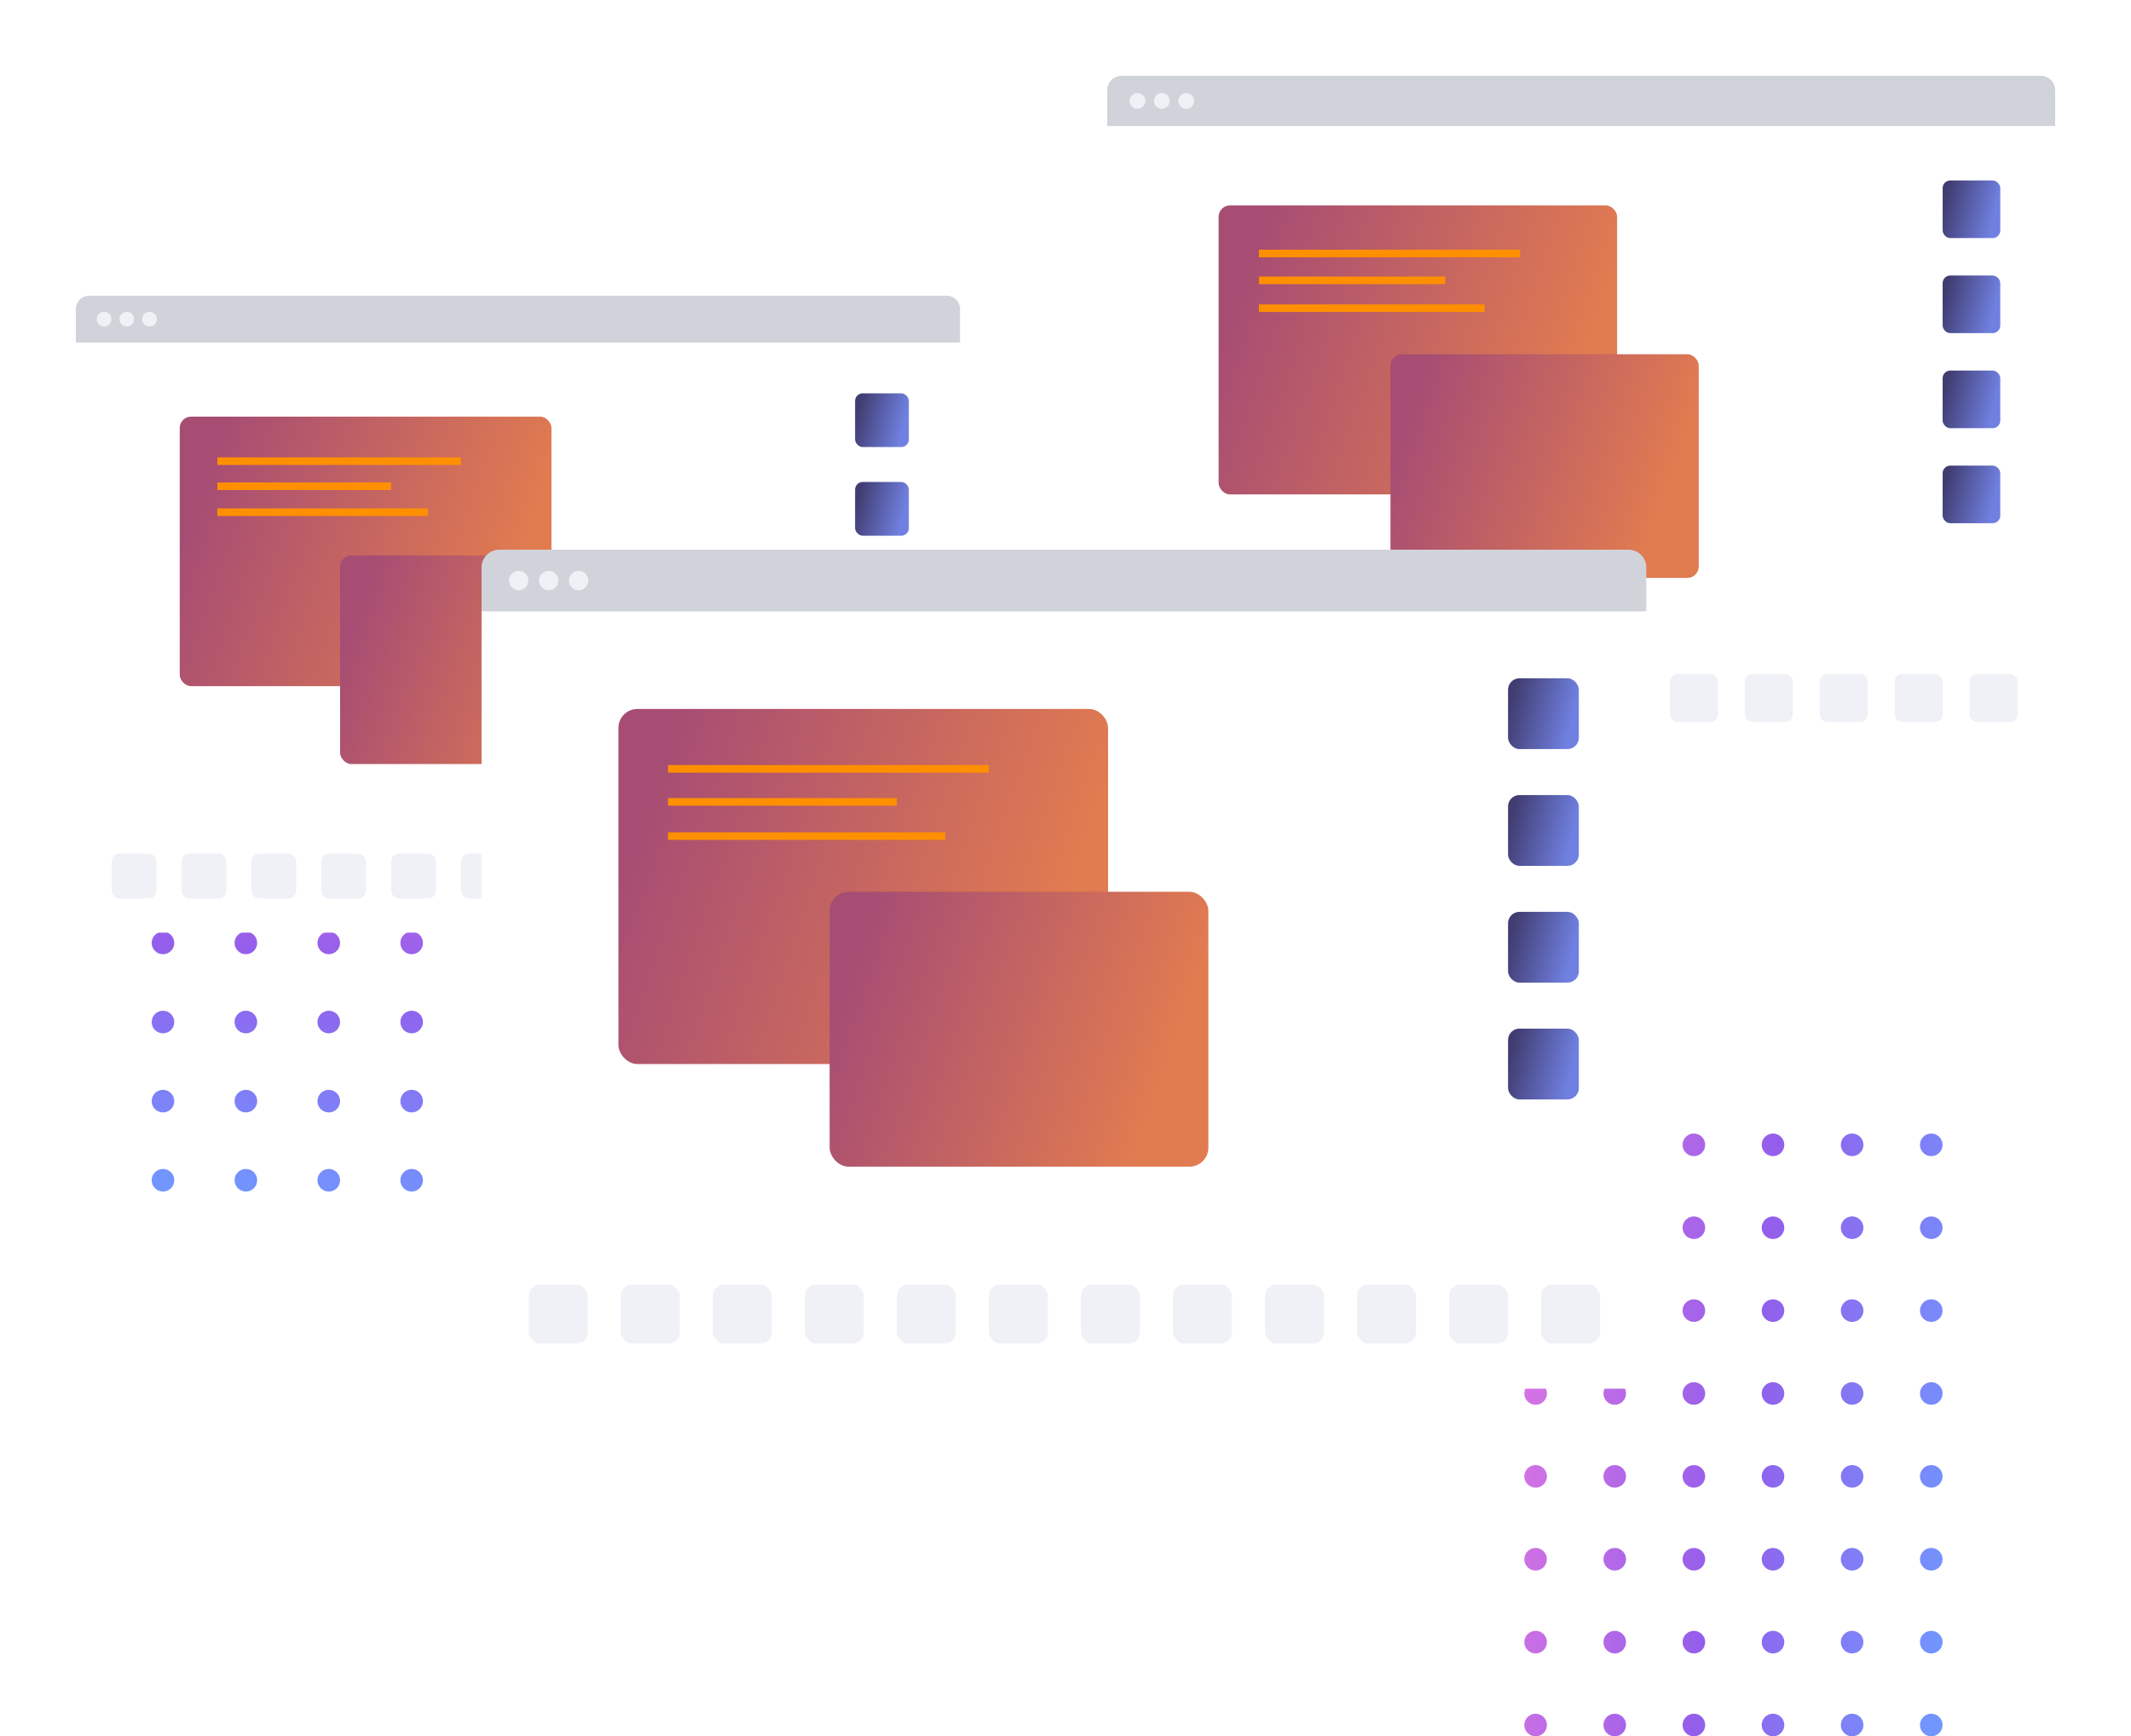 
<svg width="562" height="458" viewBox="0 0 562 458" fill="none" xmlns="http://www.w3.org/2000/svg">
<path fill-rule="evenodd" clip-rule="evenodd" d="M402 301.981C402 303.628 403.335 304.963 404.981 304.963C406.628 304.963 407.963 303.628 407.963 301.981C407.963 300.335 406.628 299 404.981 299C403.335 299 402 300.335 402 301.981ZM422.869 301.981C422.869 303.628 424.204 304.963 425.85 304.963C427.497 304.963 428.831 303.628 428.831 301.981C428.831 300.335 427.497 299 425.85 299C424.204 299 422.869 300.335 422.869 301.981ZM443.737 301.981C443.737 303.628 445.072 304.963 446.719 304.963C448.365 304.963 449.7 303.628 449.7 301.981C449.7 300.335 448.365 299 446.719 299C445.072 299 443.737 300.335 443.737 301.981ZM506.344 301.981C506.344 303.628 507.678 304.963 509.325 304.963C510.971 304.963 512.306 303.628 512.306 301.981C512.306 300.335 510.971 299 509.325 299C507.678 299 506.344 300.335 506.344 301.981ZM488.456 304.963C486.81 304.963 485.475 303.628 485.475 301.981C485.475 300.335 486.81 299 488.456 299C490.103 299 491.437 300.335 491.437 301.981C491.437 303.628 490.103 304.963 488.456 304.963ZM467.588 304.963C465.941 304.963 464.606 303.628 464.606 301.981C464.606 300.335 465.941 299 467.588 299C469.234 299 470.569 300.335 470.569 301.981C470.569 303.628 469.234 304.963 467.588 304.963ZM509.325 392.412C507.678 392.412 506.344 391.078 506.344 389.431C506.344 387.785 507.678 386.45 509.325 386.45C510.971 386.45 512.306 387.785 512.306 389.431C512.306 391.078 510.971 392.412 509.325 392.412ZM443.737 389.431C443.737 391.078 445.072 392.412 446.719 392.412C448.365 392.412 449.7 391.078 449.7 389.431C449.7 387.785 448.365 386.45 446.719 386.45C445.072 386.45 443.737 387.785 443.737 389.431ZM488.456 392.412C486.81 392.412 485.475 391.078 485.475 389.431C485.475 387.785 486.81 386.45 488.456 386.45C490.103 386.45 491.437 387.785 491.437 389.431C491.437 391.078 490.103 392.412 488.456 392.412ZM422.869 389.431C422.869 391.078 424.204 392.412 425.85 392.412C427.497 392.412 428.831 391.078 428.831 389.431C428.831 387.785 427.497 386.45 425.85 386.45C424.204 386.45 422.869 387.785 422.869 389.431ZM467.588 392.412C465.941 392.412 464.606 391.078 464.606 389.431C464.606 387.785 465.941 386.45 467.588 386.45C469.234 386.45 470.569 387.785 470.569 389.431C470.569 391.078 469.234 392.412 467.588 392.412ZM402 389.431C402 391.078 403.335 392.412 404.981 392.412C406.628 392.412 407.963 391.078 407.963 389.431C407.963 387.785 406.628 386.45 404.981 386.45C403.335 386.45 402 387.785 402 389.431ZM509.325 326.825C507.678 326.825 506.344 325.49 506.344 323.844C506.344 322.197 507.678 320.862 509.325 320.862C510.971 320.862 512.306 322.197 512.306 323.844C512.306 325.49 510.971 326.825 509.325 326.825ZM443.737 323.844C443.737 325.49 445.072 326.825 446.719 326.825C448.365 326.825 449.7 325.49 449.7 323.844C449.7 322.197 448.365 320.862 446.719 320.862C445.072 320.862 443.737 322.197 443.737 323.844ZM488.456 326.825C486.81 326.825 485.475 325.49 485.475 323.844C485.475 322.197 486.81 320.862 488.456 320.862C490.103 320.862 491.437 322.197 491.437 323.844C491.437 325.49 490.103 326.825 488.456 326.825ZM422.869 323.844C422.869 325.49 424.204 326.825 425.85 326.825C427.497 326.825 428.831 325.49 428.831 323.844C428.831 322.197 427.497 320.862 425.85 320.862C424.204 320.862 422.869 322.197 422.869 323.844ZM467.588 326.825C465.941 326.825 464.606 325.49 464.606 323.844C464.606 322.197 465.941 320.862 467.588 320.862C469.234 320.862 470.569 322.197 470.569 323.844C470.569 325.49 469.234 326.825 467.588 326.825ZM402 323.844C402 325.49 403.335 326.825 404.981 326.825C406.628 326.825 407.963 325.49 407.963 323.844C407.963 322.197 406.628 320.862 404.981 320.862C403.335 320.862 402 322.197 402 323.844ZM509.325 414.275C507.678 414.275 506.344 412.94 506.344 411.294C506.344 409.647 507.678 408.313 509.325 408.313C510.971 408.313 512.306 409.647 512.306 411.294C512.306 412.94 510.971 414.275 509.325 414.275ZM443.737 411.294C443.737 412.94 445.072 414.275 446.719 414.275C448.365 414.275 449.7 412.94 449.7 411.294C449.7 409.647 448.365 408.313 446.719 408.313C445.072 408.313 443.737 409.647 443.737 411.294ZM488.456 414.275C486.81 414.275 485.475 412.94 485.475 411.294C485.475 409.647 486.81 408.313 488.456 408.313C490.103 408.313 491.437 409.647 491.437 411.294C491.437 412.94 490.103 414.275 488.456 414.275ZM422.869 411.294C422.869 412.94 424.204 414.275 425.85 414.275C427.497 414.275 428.831 412.94 428.831 411.294C428.831 409.647 427.497 408.313 425.85 408.313C424.204 408.313 422.869 409.647 422.869 411.294ZM467.588 414.275C465.941 414.275 464.606 412.94 464.606 411.294C464.606 409.647 465.941 408.313 467.588 408.313C469.234 408.313 470.569 409.647 470.569 411.294C470.569 412.94 469.234 414.275 467.588 414.275ZM402 411.294C402 412.94 403.335 414.275 404.981 414.275C406.628 414.275 407.963 412.94 407.963 411.294C407.963 409.647 406.628 408.313 404.981 408.313C403.335 408.313 402 409.647 402 411.294ZM509.325 348.688C507.678 348.688 506.344 347.353 506.344 345.706C506.344 344.06 507.678 342.725 509.325 342.725C510.971 342.725 512.306 344.06 512.306 345.706C512.306 347.353 510.971 348.688 509.325 348.688ZM443.737 345.706C443.737 347.353 445.072 348.688 446.719 348.688C448.365 348.688 449.7 347.353 449.7 345.706C449.7 344.06 448.365 342.725 446.719 342.725C445.072 342.725 443.737 344.06 443.737 345.706ZM488.456 348.688C486.81 348.688 485.475 347.353 485.475 345.706C485.475 344.06 486.81 342.725 488.456 342.725C490.103 342.725 491.437 344.06 491.437 345.706C491.437 347.353 490.103 348.688 488.456 348.688ZM422.869 345.706C422.869 347.353 424.204 348.688 425.85 348.688C427.497 348.688 428.831 347.353 428.831 345.706C428.831 344.06 427.497 342.725 425.85 342.725C424.204 342.725 422.869 344.06 422.869 345.706ZM467.588 348.688C465.941 348.688 464.606 347.353 464.606 345.706C464.606 344.06 465.941 342.725 467.588 342.725C469.234 342.725 470.569 344.06 470.569 345.706C470.569 347.353 469.234 348.688 467.588 348.688ZM402 345.706C402 347.353 403.335 348.688 404.981 348.688C406.628 348.688 407.963 347.353 407.963 345.706C407.963 344.06 406.628 342.725 404.981 342.725C403.335 342.725 402 344.06 402 345.706ZM509.325 436.138C507.678 436.138 506.344 434.803 506.344 433.156C506.344 431.51 507.678 430.175 509.325 430.175C510.971 430.175 512.306 431.51 512.306 433.156C512.306 434.803 510.971 436.138 509.325 436.138ZM443.737 433.156C443.737 434.803 445.072 436.138 446.719 436.138C448.365 436.138 449.7 434.803 449.7 433.156C449.7 431.51 448.365 430.175 446.719 430.175C445.072 430.175 443.737 431.51 443.737 433.156ZM488.456 436.138C486.81 436.138 485.475 434.803 485.475 433.156C485.475 431.51 486.81 430.175 488.456 430.175C490.103 430.175 491.437 431.51 491.437 433.156C491.437 434.803 490.103 436.138 488.456 436.138ZM422.869 433.156C422.869 434.803 424.204 436.138 425.85 436.138C427.497 436.138 428.831 434.803 428.831 433.156C428.831 431.51 427.497 430.175 425.85 430.175C424.204 430.175 422.869 431.51 422.869 433.156ZM467.588 436.138C465.941 436.138 464.606 434.803 464.606 433.156C464.606 431.51 465.941 430.175 467.588 430.175C469.234 430.175 470.569 431.51 470.569 433.156C470.569 434.803 469.234 436.138 467.588 436.138ZM402 433.156C402 434.803 403.335 436.138 404.981 436.138C406.628 436.138 407.963 434.803 407.963 433.156C407.963 431.51 406.628 430.175 404.981 430.175C403.335 430.175 402 431.51 402 433.156ZM509.325 370.55C507.678 370.55 506.344 369.215 506.344 367.569C506.344 365.922 507.678 364.588 509.325 364.588C510.971 364.588 512.306 365.922 512.306 367.569C512.306 369.215 510.971 370.55 509.325 370.55ZM443.737 367.569C443.737 369.215 445.072 370.55 446.719 370.55C448.365 370.55 449.7 369.215 449.7 367.569C449.7 365.922 448.365 364.588 446.719 364.588C445.072 364.588 443.737 365.922 443.737 367.569ZM488.456 370.55C486.81 370.55 485.475 369.215 485.475 367.569C485.475 365.922 486.81 364.588 488.456 364.588C490.103 364.588 491.437 365.922 491.437 367.569C491.437 369.215 490.103 370.55 488.456 370.55ZM422.869 367.569C422.869 369.215 424.204 370.55 425.85 370.55C427.497 370.55 428.831 369.215 428.831 367.569C428.831 365.922 427.497 364.588 425.85 364.588C424.204 364.588 422.869 365.922 422.869 367.569ZM467.588 370.55C465.941 370.55 464.606 369.215 464.606 367.569C464.606 365.922 465.941 364.588 467.588 364.588C469.234 364.588 470.569 365.922 470.569 367.569C470.569 369.215 469.234 370.55 467.588 370.55ZM402 367.569C402 369.215 403.335 370.55 404.981 370.55C406.628 370.55 407.963 369.215 407.963 367.569C407.963 365.922 406.628 364.588 404.981 364.588C403.335 364.588 402 365.922 402 367.569ZM509.325 458C507.678 458 506.344 456.665 506.344 455.019C506.344 453.372 507.678 452.038 509.325 452.038C510.971 452.038 512.306 453.372 512.306 455.019C512.306 456.665 510.971 458 509.325 458ZM443.737 455.019C443.737 456.665 445.072 458 446.719 458C448.365 458 449.7 456.665 449.7 455.019C449.7 453.372 448.365 452.038 446.719 452.038C445.072 452.038 443.737 453.372 443.737 455.019ZM488.456 458C486.81 458 485.475 456.665 485.475 455.019C485.475 453.372 486.81 452.038 488.456 452.038C490.103 452.038 491.437 453.372 491.437 455.019C491.437 456.665 490.103 458 488.456 458ZM422.869 455.019C422.869 456.665 424.204 458 425.85 458C427.497 458 428.831 456.665 428.831 455.019C428.831 453.372 427.497 452.038 425.85 452.038C424.204 452.038 422.869 453.372 422.869 455.019ZM467.588 458C465.941 458 464.606 456.665 464.606 455.019C464.606 453.372 465.941 452.038 467.588 452.038C469.234 452.038 470.569 453.372 470.569 455.019C470.569 456.665 469.234 458 467.588 458ZM402 455.019C402 456.665 403.335 458 404.981 458C406.628 458 407.963 456.665 407.963 455.019C407.963 453.372 406.628 452.038 404.981 452.038C403.335 452.038 402 453.372 402 455.019Z" fill="url(#paint0_linear)"/>
<path fill-rule="evenodd" clip-rule="evenodd" d="M196.019 204C194.372 204 193.037 205.335 193.037 206.981C193.037 208.628 194.372 209.963 196.019 209.963C197.665 209.963 199 208.628 199 206.981C199 205.335 197.665 204 196.019 204ZM196.019 224.869C194.372 224.869 193.037 226.204 193.037 227.85C193.037 229.497 194.372 230.831 196.019 230.831C197.665 230.831 199 229.497 199 227.85C199 226.204 197.665 224.869 196.019 224.869ZM196.019 245.737C194.372 245.737 193.037 247.072 193.037 248.719C193.037 250.365 194.372 251.7 196.019 251.7C197.665 251.7 199 250.365 199 248.719C199 247.072 197.665 245.737 196.019 245.737ZM196.019 308.344C194.372 308.344 193.037 309.678 193.037 311.325C193.037 312.971 194.372 314.306 196.019 314.306C197.665 314.306 199 312.971 199 311.325C199 309.678 197.665 308.344 196.019 308.344ZM193.037 290.456C193.037 288.81 194.372 287.475 196.019 287.475C197.665 287.475 199 288.81 199 290.456C199 292.103 197.665 293.437 196.019 293.437C194.372 293.437 193.037 292.103 193.037 290.456ZM193.037 269.588C193.037 267.941 194.372 266.606 196.019 266.606C197.665 266.606 199 267.941 199 269.588C199 271.234 197.665 272.569 196.019 272.569C194.372 272.569 193.037 271.234 193.037 269.588ZM105.588 311.325C105.588 309.678 106.922 308.344 108.569 308.344C110.215 308.344 111.55 309.678 111.55 311.325C111.55 312.971 110.215 314.306 108.569 314.306C106.922 314.306 105.588 312.971 105.588 311.325ZM108.569 245.737C106.922 245.737 105.588 247.072 105.588 248.719C105.588 250.365 106.922 251.7 108.569 251.7C110.215 251.7 111.55 250.365 111.55 248.719C111.55 247.072 110.215 245.737 108.569 245.737ZM105.588 290.456C105.588 288.81 106.922 287.475 108.569 287.475C110.215 287.475 111.55 288.81 111.55 290.456C111.55 292.103 110.215 293.437 108.569 293.437C106.922 293.437 105.588 292.103 105.588 290.456ZM108.569 224.869C106.922 224.869 105.588 226.204 105.588 227.85C105.588 229.497 106.922 230.831 108.569 230.831C110.215 230.831 111.55 229.497 111.55 227.85C111.55 226.204 110.215 224.869 108.569 224.869ZM105.588 269.588C105.588 267.941 106.922 266.606 108.569 266.606C110.215 266.606 111.55 267.941 111.55 269.588C111.55 271.234 110.215 272.569 108.569 272.569C106.922 272.569 105.588 271.234 105.588 269.588ZM108.569 204C106.922 204 105.588 205.335 105.588 206.981C105.588 208.628 106.922 209.963 108.569 209.963C110.215 209.963 111.55 208.628 111.55 206.981C111.55 205.335 110.215 204 108.569 204ZM171.175 311.325C171.175 309.678 172.51 308.344 174.156 308.344C175.803 308.344 177.138 309.678 177.138 311.325C177.138 312.971 175.803 314.306 174.156 314.306C172.51 314.306 171.175 312.971 171.175 311.325ZM174.156 245.737C172.51 245.737 171.175 247.072 171.175 248.719C171.175 250.365 172.51 251.7 174.156 251.7C175.803 251.7 177.138 250.365 177.138 248.719C177.138 247.072 175.803 245.737 174.156 245.737ZM171.175 290.456C171.175 288.81 172.51 287.475 174.156 287.475C175.803 287.475 177.138 288.81 177.138 290.456C177.138 292.103 175.803 293.437 174.156 293.437C172.51 293.437 171.175 292.103 171.175 290.456ZM174.156 224.869C172.51 224.869 171.175 226.204 171.175 227.85C171.175 229.497 172.51 230.831 174.156 230.831C175.803 230.831 177.138 229.497 177.138 227.85C177.138 226.204 175.803 224.869 174.156 224.869ZM171.175 269.588C171.175 267.941 172.51 266.606 174.156 266.606C175.803 266.606 177.138 267.941 177.138 269.588C177.138 271.234 175.803 272.569 174.156 272.569C172.51 272.569 171.175 271.234 171.175 269.588ZM174.156 204C172.51 204 171.175 205.335 171.175 206.981C171.175 208.628 172.51 209.963 174.156 209.963C175.803 209.963 177.138 208.628 177.138 206.981C177.138 205.335 175.803 204 174.156 204ZM83.725 311.325C83.725 309.678 85.059 308.344 86.706 308.344C88.353 308.344 89.687 309.678 89.687 311.325C89.687 312.971 88.353 314.306 86.706 314.306C85.059 314.306 83.725 312.971 83.725 311.325ZM86.706 245.737C85.059 245.737 83.725 247.072 83.725 248.719C83.725 250.365 85.059 251.7 86.706 251.7C88.353 251.7 89.687 250.365 89.687 248.719C89.687 247.072 88.353 245.737 86.706 245.737ZM83.725 290.456C83.725 288.81 85.059 287.475 86.706 287.475C88.353 287.475 89.687 288.81 89.687 290.456C89.687 292.103 88.353 293.437 86.706 293.437C85.059 293.437 83.725 292.103 83.725 290.456ZM86.706 224.869C85.059 224.869 83.725 226.204 83.725 227.85C83.725 229.497 85.059 230.831 86.706 230.831C88.353 230.831 89.687 229.497 89.687 227.85C89.687 226.204 88.353 224.869 86.706 224.869ZM83.725 269.588C83.725 267.941 85.059 266.606 86.706 266.606C88.353 266.606 89.687 267.941 89.687 269.588C89.687 271.234 88.353 272.569 86.706 272.569C85.059 272.569 83.725 271.234 83.725 269.588ZM86.706 204C85.059 204 83.725 205.335 83.725 206.981C83.725 208.628 85.059 209.963 86.706 209.963C88.353 209.963 89.687 208.628 89.687 206.981C89.687 205.335 88.353 204 86.706 204ZM149.312 311.325C149.312 309.678 150.647 308.344 152.294 308.344C153.94 308.344 155.275 309.678 155.275 311.325C155.275 312.971 153.94 314.306 152.294 314.306C150.647 314.306 149.312 312.971 149.312 311.325ZM152.294 245.737C150.647 245.737 149.312 247.072 149.312 248.719C149.312 250.365 150.647 251.7 152.294 251.7C153.94 251.7 155.275 250.365 155.275 248.719C155.275 247.072 153.94 245.737 152.294 245.737ZM149.312 290.456C149.312 288.81 150.647 287.475 152.294 287.475C153.94 287.475 155.275 288.81 155.275 290.456C155.275 292.103 153.94 293.437 152.294 293.437C150.647 293.437 149.312 292.103 149.312 290.456ZM152.294 224.869C150.647 224.869 149.312 226.204 149.312 227.85C149.312 229.497 150.647 230.831 152.294 230.831C153.94 230.831 155.275 229.497 155.275 227.85C155.275 226.204 153.94 224.869 152.294 224.869ZM149.312 269.588C149.312 267.941 150.647 266.606 152.294 266.606C153.94 266.606 155.275 267.941 155.275 269.588C155.275 271.234 153.94 272.569 152.294 272.569C150.647 272.569 149.312 271.234 149.312 269.588ZM152.294 204C150.647 204 149.312 205.335 149.312 206.981C149.312 208.628 150.647 209.963 152.294 209.963C153.94 209.963 155.275 208.628 155.275 206.981C155.275 205.335 153.94 204 152.294 204ZM61.862 311.325C61.862 309.678 63.197 308.344 64.844 308.344C66.49 308.344 67.825 309.678 67.825 311.325C67.825 312.971 66.49 314.306 64.844 314.306C63.197 314.306 61.862 312.971 61.862 311.325ZM64.844 245.737C63.197 245.737 61.862 247.072 61.862 248.719C61.862 250.365 63.197 251.7 64.844 251.7C66.49 251.7 67.825 250.365 67.825 248.719C67.825 247.072 66.49 245.737 64.844 245.737ZM61.862 290.456C61.862 288.81 63.197 287.475 64.844 287.475C66.49 287.475 67.825 288.81 67.825 290.456C67.825 292.103 66.49 293.437 64.844 293.437C63.197 293.437 61.862 292.103 61.862 290.456ZM64.844 224.869C63.197 224.869 61.862 226.204 61.862 227.85C61.862 229.497 63.197 230.831 64.844 230.831C66.49 230.831 67.825 229.497 67.825 227.85C67.825 226.204 66.49 224.869 64.844 224.869ZM61.862 269.588C61.862 267.941 63.197 266.606 64.844 266.606C66.49 266.606 67.825 267.941 67.825 269.588C67.825 271.234 66.49 272.569 64.844 272.569C63.197 272.569 61.862 271.234 61.862 269.588ZM64.844 204C63.197 204 61.862 205.335 61.862 206.981C61.862 208.628 63.197 209.963 64.844 209.963C66.49 209.963 67.825 208.628 67.825 206.981C67.825 205.335 66.49 204 64.844 204ZM127.45 311.325C127.45 309.678 128.785 308.344 130.431 308.344C132.078 308.344 133.412 309.678 133.412 311.325C133.412 312.971 132.078 314.306 130.431 314.306C128.785 314.306 127.45 312.971 127.45 311.325ZM130.431 245.737C128.785 245.737 127.45 247.072 127.45 248.719C127.45 250.365 128.785 251.7 130.431 251.7C132.078 251.7 133.412 250.365 133.412 248.719C133.412 247.072 132.078 245.737 130.431 245.737ZM127.45 290.456C127.45 288.81 128.785 287.475 130.431 287.475C132.078 287.475 133.412 288.81 133.412 290.456C133.412 292.103 132.078 293.437 130.431 293.437C128.785 293.437 127.45 292.103 127.45 290.456ZM130.431 224.869C128.785 224.869 127.45 226.204 127.45 227.85C127.45 229.497 128.785 230.831 130.431 230.831C132.078 230.831 133.412 229.497 133.412 227.85C133.412 226.204 132.078 224.869 130.431 224.869ZM127.45 269.588C127.45 267.941 128.785 266.606 130.431 266.606C132.078 266.606 133.412 267.941 133.412 269.588C133.412 271.234 132.078 272.569 130.431 272.569C128.785 272.569 127.45 271.234 127.45 269.588ZM130.431 204C128.785 204 127.45 205.335 127.45 206.981C127.45 208.628 128.785 209.963 130.431 209.963C132.078 209.963 133.412 208.628 133.412 206.981C133.412 205.335 132.078 204 130.431 204ZM40 311.325C40 309.678 41.335 308.344 42.981 308.344C44.628 308.344 45.962 309.678 45.962 311.325C45.962 312.971 44.628 314.306 42.981 314.306C41.335 314.306 40 312.971 40 311.325ZM42.981 245.737C41.335 245.737 40 247.072 40 248.719C40 250.365 41.335 251.7 42.981 251.7C44.628 251.7 45.962 250.365 45.962 248.719C45.962 247.072 44.628 245.737 42.981 245.737ZM40 290.456C40 288.81 41.335 287.475 42.981 287.475C44.628 287.475 45.962 288.81 45.962 290.456C45.962 292.103 44.628 293.437 42.981 293.437C41.335 293.437 40 292.103 40 290.456ZM42.981 224.869C41.335 224.869 40 226.204 40 227.85C40 229.497 41.335 230.831 42.981 230.831C44.628 230.831 45.962 229.497 45.962 227.85C45.962 226.204 44.628 224.869 42.981 224.869ZM40 269.588C40 267.941 41.335 266.606 42.981 266.606C44.628 266.606 45.962 267.941 45.962 269.588C45.962 271.234 44.628 272.569 42.981 272.569C41.335 272.569 40 271.234 40 269.588ZM42.981 204C41.335 204 40 205.335 40 206.981C40 208.628 41.335 209.963 42.981 209.963C44.628 209.963 45.962 208.628 45.962 206.981C45.962 205.335 44.628 204 42.981 204Z" fill="url(#paint1_linear)"/>
<g filter="url(#filter0_d)">
<g clip-path="url(#clip0)">
<path d="M20 75.225H253.19V227.457C253.19 228.397 252.816 229.298 252.152 229.962C251.487 230.627 250.586 231 249.646 231H23.543C22.604 231 21.702 230.627 21.038 229.962C20.373 229.298 20 228.397 20 227.457V75.225Z" fill="white"/>
<path d="M23.543 63H249.646C250.586 63 251.487 63.373 252.152 64.038C252.816 64.702 253.19 65.604 253.19 66.543V75.352H20V66.543C20 65.604 20.373 64.702 21.038 64.038C21.702 63.373 22.604 63 23.543 63V63Z" fill="#D1D3DB"/>
<path d="M27.439 71.117C28.51 71.117 29.378 70.248 29.378 69.177C29.378 68.106 28.51 67.238 27.439 67.238C26.368 67.238 25.5 68.106 25.5 69.177C25.5 70.248 26.368 71.117 27.439 71.117Z" fill="#F0F1F7"/>
<path d="M33.438 71.117C34.51 71.117 35.378 70.248 35.378 69.177C35.378 68.106 34.51 67.238 33.438 67.238C32.367 67.238 31.499 68.106 31.499 69.177C31.499 70.248 32.367 71.117 33.438 71.117Z" fill="#F0F1F7"/>
<path d="M39.436 71.117C40.508 71.117 41.376 70.248 41.376 69.177C41.376 68.106 40.508 67.238 39.436 67.238C38.365 67.238 37.497 68.106 37.497 69.177C37.497 70.248 38.365 71.117 39.436 71.117Z" fill="#F0F1F7"/>
</g>
<rect x="29.449" y="210.166" width="11.811" height="11.811" rx="2" fill="#F0F1F7"/>
<rect x="47.874" y="210.165" width="11.811" height="11.811" rx="2" fill="#F0F1F7"/>
<rect x="66.299" y="210.165" width="11.811" height="11.811" rx="2" fill="#F0F1F7"/>
<rect x="84.725" y="210.165" width="11.811" height="11.811" rx="2" fill="#F0F1F7"/>
<rect x="103.15" y="210.165" width="11.811" height="11.811" rx="2" fill="#F0F1F7"/>
<rect x="121.575" y="210.165" width="11.811" height="11.811" rx="2" fill="#F0F1F7"/>
<rect x="140" y="210.165" width="11.811" height="11.811" rx="2" fill="#F0F1F7"/>
<rect x="158.425" y="210.165" width="11.811" height="11.811" rx="2" fill="#F0F1F7"/>
<rect x="176.851" y="210.165" width="11.811" height="11.811" rx="2" fill="#F0F1F7"/>
<rect x="195.276" y="210.165" width="11.811" height="11.811" rx="2" fill="#F0F1F7"/>
<rect x="213.701" y="210.165" width="11.811" height="11.811" rx="2" fill="#F0F1F7"/>
<rect x="232.126" y="210.165" width="11.811" height="11.811" rx="2" fill="#F0F1F7"/>
<rect x="225.512" y="88.749" width="14.173" height="14.173" rx="2" fill="url(#paint2_linear)"/>
<rect x="225.511" y="112.134" width="14.173" height="14.173" rx="2" fill="url(#paint3_linear)"/>
<rect x="225.511" y="135.52" width="14.173" height="14.173" rx="2" fill="url(#paint4_linear)"/>
<rect x="225.511" y="158.905" width="14.173" height="14.173" rx="2" fill="url(#paint5_linear)"/>
<rect x="47.402" y="94.89" width="98.031" height="71.102" rx="3" fill="url(#paint6_linear)"/>
<rect x="89.685" y="131.503" width="75.827" height="55.039" rx="3" fill="url(#paint7_linear)"/>
<line x1="57.323" y1="106.646" x2="121.575" y2="106.646" stroke="#FE9000" stroke-width="2"/>
<line x1="57.323" y1="120.11" x2="112.835" y2="120.11" stroke="#FE9000" stroke-width="2"/>
<line x1="57.323" y1="113.26" x2="103.15" y2="113.26" stroke="#FE9000" stroke-width="2"/>
</g>
<g filter="url(#filter1_d)">
<g clip-path="url(#clip1)">
<path d="M292 18.105H542V181.312C542 182.319 541.6 183.286 540.887 183.998C540.175 184.71 539.209 185.111 538.201 185.111H295.799C294.791 185.111 293.825 184.71 293.113 183.998C292.4 183.286 292 182.319 292 181.312V18.105Z" fill="white"/>
<path d="M295.799 5H538.201C539.209 5 540.175 5.4 540.887 6.113C541.6 6.825 542 7.791 542 8.799V18.242H292V8.799C292 7.791 292.4 6.825 293.113 6.113C293.825 5.4 294.791 5 295.799 5V5Z" fill="#D1D3DB"/>
<path d="M299.975 13.702C301.123 13.702 302.054 12.771 302.054 11.623C302.054 10.474 301.123 9.543 299.975 9.543C298.826 9.543 297.896 10.474 297.896 11.623C297.896 12.771 298.826 13.702 299.975 13.702Z" fill="#F0F1F7"/>
<path d="M306.407 13.702C307.556 13.702 308.486 12.771 308.486 11.623C308.486 10.474 307.556 9.543 306.407 9.543C305.259 9.543 304.328 10.474 304.328 11.623C304.328 12.771 305.259 13.702 306.407 13.702Z" fill="#F0F1F7"/>
<path d="M312.837 13.702C313.986 13.702 314.917 12.771 314.917 11.623C314.917 10.474 313.986 9.543 312.837 9.543C311.689 9.543 310.758 10.474 310.758 11.623C310.758 12.771 311.689 13.702 312.837 13.702Z" fill="#F0F1F7"/>
</g>
<rect x="302.13" y="162.774" width="12.662" height="12.662" rx="2" fill="#F0F1F7"/>
<rect x="321.884" y="162.774" width="12.662" height="12.662" rx="2" fill="#F0F1F7"/>
<rect x="341.637" y="162.774" width="12.662" height="12.662" rx="2" fill="#F0F1F7"/>
<rect x="361.391" y="162.774" width="12.662" height="12.662" rx="2" fill="#F0F1F7"/>
<rect x="381.145" y="162.774" width="12.662" height="12.662" rx="2" fill="#F0F1F7"/>
<rect x="400.897" y="162.774" width="12.662" height="12.662" rx="2" fill="#F0F1F7"/>
<rect x="420.65" y="162.774" width="12.662" height="12.662" rx="2" fill="#F0F1F7"/>
<rect x="440.404" y="162.774" width="12.662" height="12.662" rx="2" fill="#F0F1F7"/>
<rect x="460.158" y="162.774" width="12.662" height="12.662" rx="2" fill="#F0F1F7"/>
<rect x="479.911" y="162.774" width="12.662" height="12.662" rx="2" fill="#F0F1F7"/>
<rect x="499.665" y="162.774" width="12.662" height="12.662" rx="2" fill="#F0F1F7"/>
<rect x="519.418" y="162.774" width="12.662" height="12.662" rx="2" fill="#F0F1F7"/>
<rect x="512.328" y="32.605" width="15.195" height="15.195" rx="2" fill="url(#paint8_linear)"/>
<rect x="512.326" y="57.676" width="15.195" height="15.195" rx="2" fill="url(#paint9_linear)"/>
<rect x="512.326" y="82.748" width="15.195" height="15.195" rx="2" fill="url(#paint10_linear)"/>
<rect x="512.326" y="107.819" width="15.195" height="15.195" rx="2" fill="url(#paint11_linear)"/>
<rect x="321.377" y="39.188" width="105.098" height="76.228" rx="3" fill="url(#paint12_linear)"/>
<rect x="366.708" y="78.442" width="81.293" height="59.007" rx="3" fill="url(#paint13_linear)"/>
<line x1="332.015" y1="51.864" x2="400.898" y2="51.864" stroke="#FE9000" stroke-width="2"/>
<line x1="332.014" y1="66.299" x2="391.528" y2="66.299" stroke="#FE9000" stroke-width="2"/>
<line x1="332.014" y1="58.955" x2="381.145" y2="58.955" stroke="#FE9000" stroke-width="2"/>
</g>
<g filter="url(#filter2_d)">
<g clip-path="url(#clip2)">
<path d="M127 146.103H434.17V346.631C434.17 347.869 433.678 349.056 432.803 349.931C431.928 350.807 430.74 351.298 429.503 351.298H131.667C130.43 351.298 129.242 350.807 128.367 349.931C127.492 349.056 127 347.869 127 346.631V146.103Z" fill="white"/>
<path d="M131.667 130H429.503C430.74 130 431.928 130.492 432.803 131.367C433.678 132.242 434.17 133.43 434.17 134.667V146.271H127V134.667C127 133.43 127.492 132.242 128.367 131.367C129.242 130.492 130.43 130 131.667 130V130Z" fill="#D1D3DB"/>
<path d="M136.799 140.692C138.21 140.692 139.353 139.548 139.353 138.137C139.353 136.726 138.21 135.583 136.799 135.583C135.388 135.583 134.244 136.726 134.244 138.137C134.244 139.548 135.388 140.692 136.799 140.692Z" fill="#F0F1F7"/>
<path d="M144.702 140.692C146.113 140.692 147.257 139.548 147.257 138.137C147.257 136.726 146.113 135.583 144.702 135.583C143.291 135.583 142.147 136.726 142.147 138.137C142.147 139.548 143.291 140.692 144.702 140.692Z" fill="#F0F1F7"/>
<path d="M152.602 140.692C154.013 140.692 155.157 139.548 155.157 138.137C155.157 136.726 154.013 135.583 152.602 135.583C151.192 135.583 150.048 136.726 150.048 138.137C150.048 139.548 151.192 140.692 152.602 140.692Z" fill="#F0F1F7"/>
</g>
<rect x="139.446" y="323.854" width="15.558" height="15.558" rx="3" fill="#F0F1F7"/>
<rect x="163.717" y="323.854" width="15.558" height="15.558" rx="3" fill="#F0F1F7"/>
<rect x="187.988" y="323.854" width="15.558" height="15.558" rx="3" fill="#F0F1F7"/>
<rect x="212.258" y="323.854" width="15.558" height="15.558" rx="3" fill="#F0F1F7"/>
<rect x="236.529" y="323.854" width="15.558" height="15.558" rx="3" fill="#F0F1F7"/>
<rect x="260.8" y="323.854" width="15.558" height="15.558" rx="3" fill="#F0F1F7"/>
<rect x="285.07" y="323.854" width="15.558" height="15.558" rx="3" fill="#F0F1F7"/>
<rect x="309.341" y="323.854" width="15.558" height="15.558" rx="3" fill="#F0F1F7"/>
<rect x="333.612" y="323.854" width="15.558" height="15.558" rx="3" fill="#F0F1F7"/>
<rect x="357.882" y="323.854" width="15.558" height="15.558" rx="3" fill="#F0F1F7"/>
<rect x="382.153" y="323.854" width="15.558" height="15.558" rx="3" fill="#F0F1F7"/>
<rect x="406.424" y="323.854" width="15.558" height="15.558" rx="3" fill="#F0F1F7"/>
<rect x="397.711" y="163.917" width="18.67" height="18.67" rx="3" fill="url(#paint14_linear)"/>
<rect x="397.711" y="194.722" width="18.67" height="18.67" rx="3" fill="url(#paint15_linear)"/>
<rect x="397.711" y="225.527" width="18.67" height="18.67" rx="3" fill="url(#paint16_linear)"/>
<rect x="397.711" y="256.332" width="18.67" height="18.67" rx="3" fill="url(#paint17_linear)"/>
<rect x="163.095" y="172.007" width="129.132" height="93.66" rx="5" fill="url(#paint18_linear)"/>
<rect x="218.793" y="220.237" width="99.883" height="72.501" rx="5" fill="url(#paint19_linear)"/>
<line x1="176.164" y1="187.81" x2="260.8" y2="187.81" stroke="#FE9000" stroke-width="2"/>
<line x1="176.164" y1="205.546" x2="249.287" y2="205.546" stroke="#FE9000" stroke-width="2"/>
<line x1="176.164" y1="196.522" x2="236.529" y2="196.522" stroke="#FE9000" stroke-width="2"/>
</g>
<defs>
<filter id="filter0_d" x="0" y="58" width="273.19" height="208" filterUnits="userSpaceOnUse" color-interpolation-filters="sRGB">
<feFlood flood-opacity="0" result="BackgroundImageFix"/>
<feColorMatrix in="SourceAlpha" type="matrix" values="0 0 0 0 0 0 0 0 0 0 0 0 0 0 0 0 0 0 127 0" result="hardAlpha"/>
<feOffset dy="15"/>
<feGaussianBlur stdDeviation="10"/>
<feComposite in2="hardAlpha" operator="out"/>
<feColorMatrix type="matrix" values="0 0 0 0 0 0 0 0 0 0 0 0 0 0 0 0 0 0 0.15 0"/>
<feBlend mode="normal" in2="BackgroundImageFix" result="effect1_dropShadow"/>
<feBlend mode="normal" in="SourceGraphic" in2="effect1_dropShadow" result="shape"/>
</filter>
<filter id="filter1_d" x="272" y="0" width="290" height="220.111" filterUnits="userSpaceOnUse" color-interpolation-filters="sRGB">
<feFlood flood-opacity="0" result="BackgroundImageFix"/>
<feColorMatrix in="SourceAlpha" type="matrix" values="0 0 0 0 0 0 0 0 0 0 0 0 0 0 0 0 0 0 127 0" result="hardAlpha"/>
<feOffset dy="15"/>
<feGaussianBlur stdDeviation="10"/>
<feComposite in2="hardAlpha" operator="out"/>
<feColorMatrix type="matrix" values="0 0 0 0 0 0 0 0 0 0 0 0 0 0 0 0 0 0 0.15 0"/>
<feBlend mode="normal" in2="BackgroundImageFix" result="effect1_dropShadow"/>
<feBlend mode="normal" in="SourceGraphic" in2="effect1_dropShadow" result="shape"/>
</filter>
<filter id="filter2_d" x="102" y="120" width="357.17" height="271.299" filterUnits="userSpaceOnUse" color-interpolation-filters="sRGB">
<feFlood flood-opacity="0" result="BackgroundImageFix"/>
<feColorMatrix in="SourceAlpha" type="matrix" values="0 0 0 0 0 0 0 0 0 0 0 0 0 0 0 0 0 0 127 0" result="hardAlpha"/>
<feOffset dy="15"/>
<feGaussianBlur stdDeviation="12.5"/>
<feComposite in2="hardAlpha" operator="out"/>
<feColorMatrix type="matrix" values="0 0 0 0 0 0 0 0 0 0 0 0 0 0 0 0 0 0 0.25 0"/>
<feBlend mode="normal" in2="BackgroundImageFix" result="effect1_dropShadow"/>
<feBlend mode="normal" in="SourceGraphic" in2="effect1_dropShadow" result="shape"/>
</filter>
<linearGradient id="paint0_linear" x1="512.306" y1="458" x2="381.49" y2="438.81" gradientUnits="userSpaceOnUse">
<stop stop-color="#7098FF"/>
<stop offset="0.493" stop-color="#935EEB"/>
<stop offset="1" stop-color="#E076E2"/>
</linearGradient>
<linearGradient id="paint1_linear" x1="40" y1="314.306" x2="59.19" y2="183.49" gradientUnits="userSpaceOnUse">
<stop stop-color="#7098FF"/>
<stop offset="0.493" stop-color="#935EEB"/>
<stop offset="1" stop-color="#E076E2"/>
</linearGradient>
<linearGradient id="paint2_linear" x1="237.543" y1="100.173" x2="225.233" y2="97.078" gradientUnits="userSpaceOnUse">
<stop stop-color="#7080E0"/>
<stop offset="1" stop-color="#413D72"/>
</linearGradient>
<linearGradient id="paint3_linear" x1="237.542" y1="123.558" x2="225.232" y2="120.463" gradientUnits="userSpaceOnUse">
<stop stop-color="#7080E0"/>
<stop offset="1" stop-color="#413D72"/>
</linearGradient>
<linearGradient id="paint4_linear" x1="237.542" y1="146.944" x2="225.232" y2="143.85" gradientUnits="userSpaceOnUse">
<stop stop-color="#7080E0"/>
<stop offset="1" stop-color="#413D72"/>
</linearGradient>
<linearGradient id="paint5_linear" x1="237.542" y1="170.329" x2="225.232" y2="167.235" gradientUnits="userSpaceOnUse">
<stop stop-color="#7080E0"/>
<stop offset="1" stop-color="#413D72"/>
</linearGradient>
<linearGradient id="paint6_linear" x1="130.614" y1="152.201" x2="49.795" y2="124.191" gradientUnits="userSpaceOnUse">
<stop stop-color="#E17B50"/>
<stop offset="1" stop-color="#A74D73"/>
</linearGradient>
<linearGradient id="paint7_linear" x1="154.049" y1="175.867" x2="91.526" y2="154.215" gradientUnits="userSpaceOnUse">
<stop stop-color="#E17B50"/>
<stop offset="1" stop-color="#A74D73"/>
</linearGradient>
<linearGradient id="paint8_linear" x1="525.226" y1="44.852" x2="512.028" y2="41.535" gradientUnits="userSpaceOnUse">
<stop stop-color="#7080E0"/>
<stop offset="1" stop-color="#413D72"/>
</linearGradient>
<linearGradient id="paint9_linear" x1="525.224" y1="69.923" x2="512.026" y2="66.606" gradientUnits="userSpaceOnUse">
<stop stop-color="#7080E0"/>
<stop offset="1" stop-color="#413D72"/>
</linearGradient>
<linearGradient id="paint10_linear" x1="525.224" y1="94.996" x2="512.026" y2="91.678" gradientUnits="userSpaceOnUse">
<stop stop-color="#7080E0"/>
<stop offset="1" stop-color="#413D72"/>
</linearGradient>
<linearGradient id="paint11_linear" x1="525.224" y1="120.067" x2="512.026" y2="116.749" gradientUnits="userSpaceOnUse">
<stop stop-color="#7080E0"/>
<stop offset="1" stop-color="#413D72"/>
</linearGradient>
<linearGradient id="paint12_linear" x1="410.588" y1="100.631" x2="323.943" y2="70.602" gradientUnits="userSpaceOnUse">
<stop stop-color="#E17B50"/>
<stop offset="1" stop-color="#A74D73"/>
</linearGradient>
<linearGradient id="paint13_linear" x1="435.712" y1="126.004" x2="368.682" y2="102.791" gradientUnits="userSpaceOnUse">
<stop stop-color="#E17B50"/>
<stop offset="1" stop-color="#A74D73"/>
</linearGradient>
<linearGradient id="paint14_linear" x1="413.559" y1="178.965" x2="397.343" y2="174.889" gradientUnits="userSpaceOnUse">
<stop stop-color="#7080E0"/>
<stop offset="1" stop-color="#413D72"/>
</linearGradient>
<linearGradient id="paint15_linear" x1="413.558" y1="209.77" x2="397.343" y2="205.694" gradientUnits="userSpaceOnUse">
<stop stop-color="#7080E0"/>
<stop offset="1" stop-color="#413D72"/>
</linearGradient>
<linearGradient id="paint16_linear" x1="413.558" y1="240.575" x2="397.343" y2="236.499" gradientUnits="userSpaceOnUse">
<stop stop-color="#7080E0"/>
<stop offset="1" stop-color="#413D72"/>
</linearGradient>
<linearGradient id="paint17_linear" x1="413.558" y1="271.38" x2="397.343" y2="267.304" gradientUnits="userSpaceOnUse">
<stop stop-color="#7080E0"/>
<stop offset="1" stop-color="#413D72"/>
</linearGradient>
<linearGradient id="paint18_linear" x1="272.706" y1="247.5" x2="166.247" y2="210.604" gradientUnits="userSpaceOnUse">
<stop stop-color="#E17B50"/>
<stop offset="1" stop-color="#A74D73"/>
</linearGradient>
<linearGradient id="paint19_linear" x1="303.577" y1="278.675" x2="221.218" y2="250.154" gradientUnits="userSpaceOnUse">
<stop stop-color="#E17B50"/>
<stop offset="1" stop-color="#A74D73"/>
</linearGradient>
<clipPath id="clip0">
<rect width="233.19" height="168" fill="white" transform="translate(20 63)"/>
</clipPath>
<clipPath id="clip1">
<rect width="250" height="180.111" fill="white" transform="translate(292 5)"/>
</clipPath>
<clipPath id="clip2">
<rect width="307.17" height="221.299" fill="white" transform="translate(127 130)"/>
</clipPath>
</defs>
</svg>
